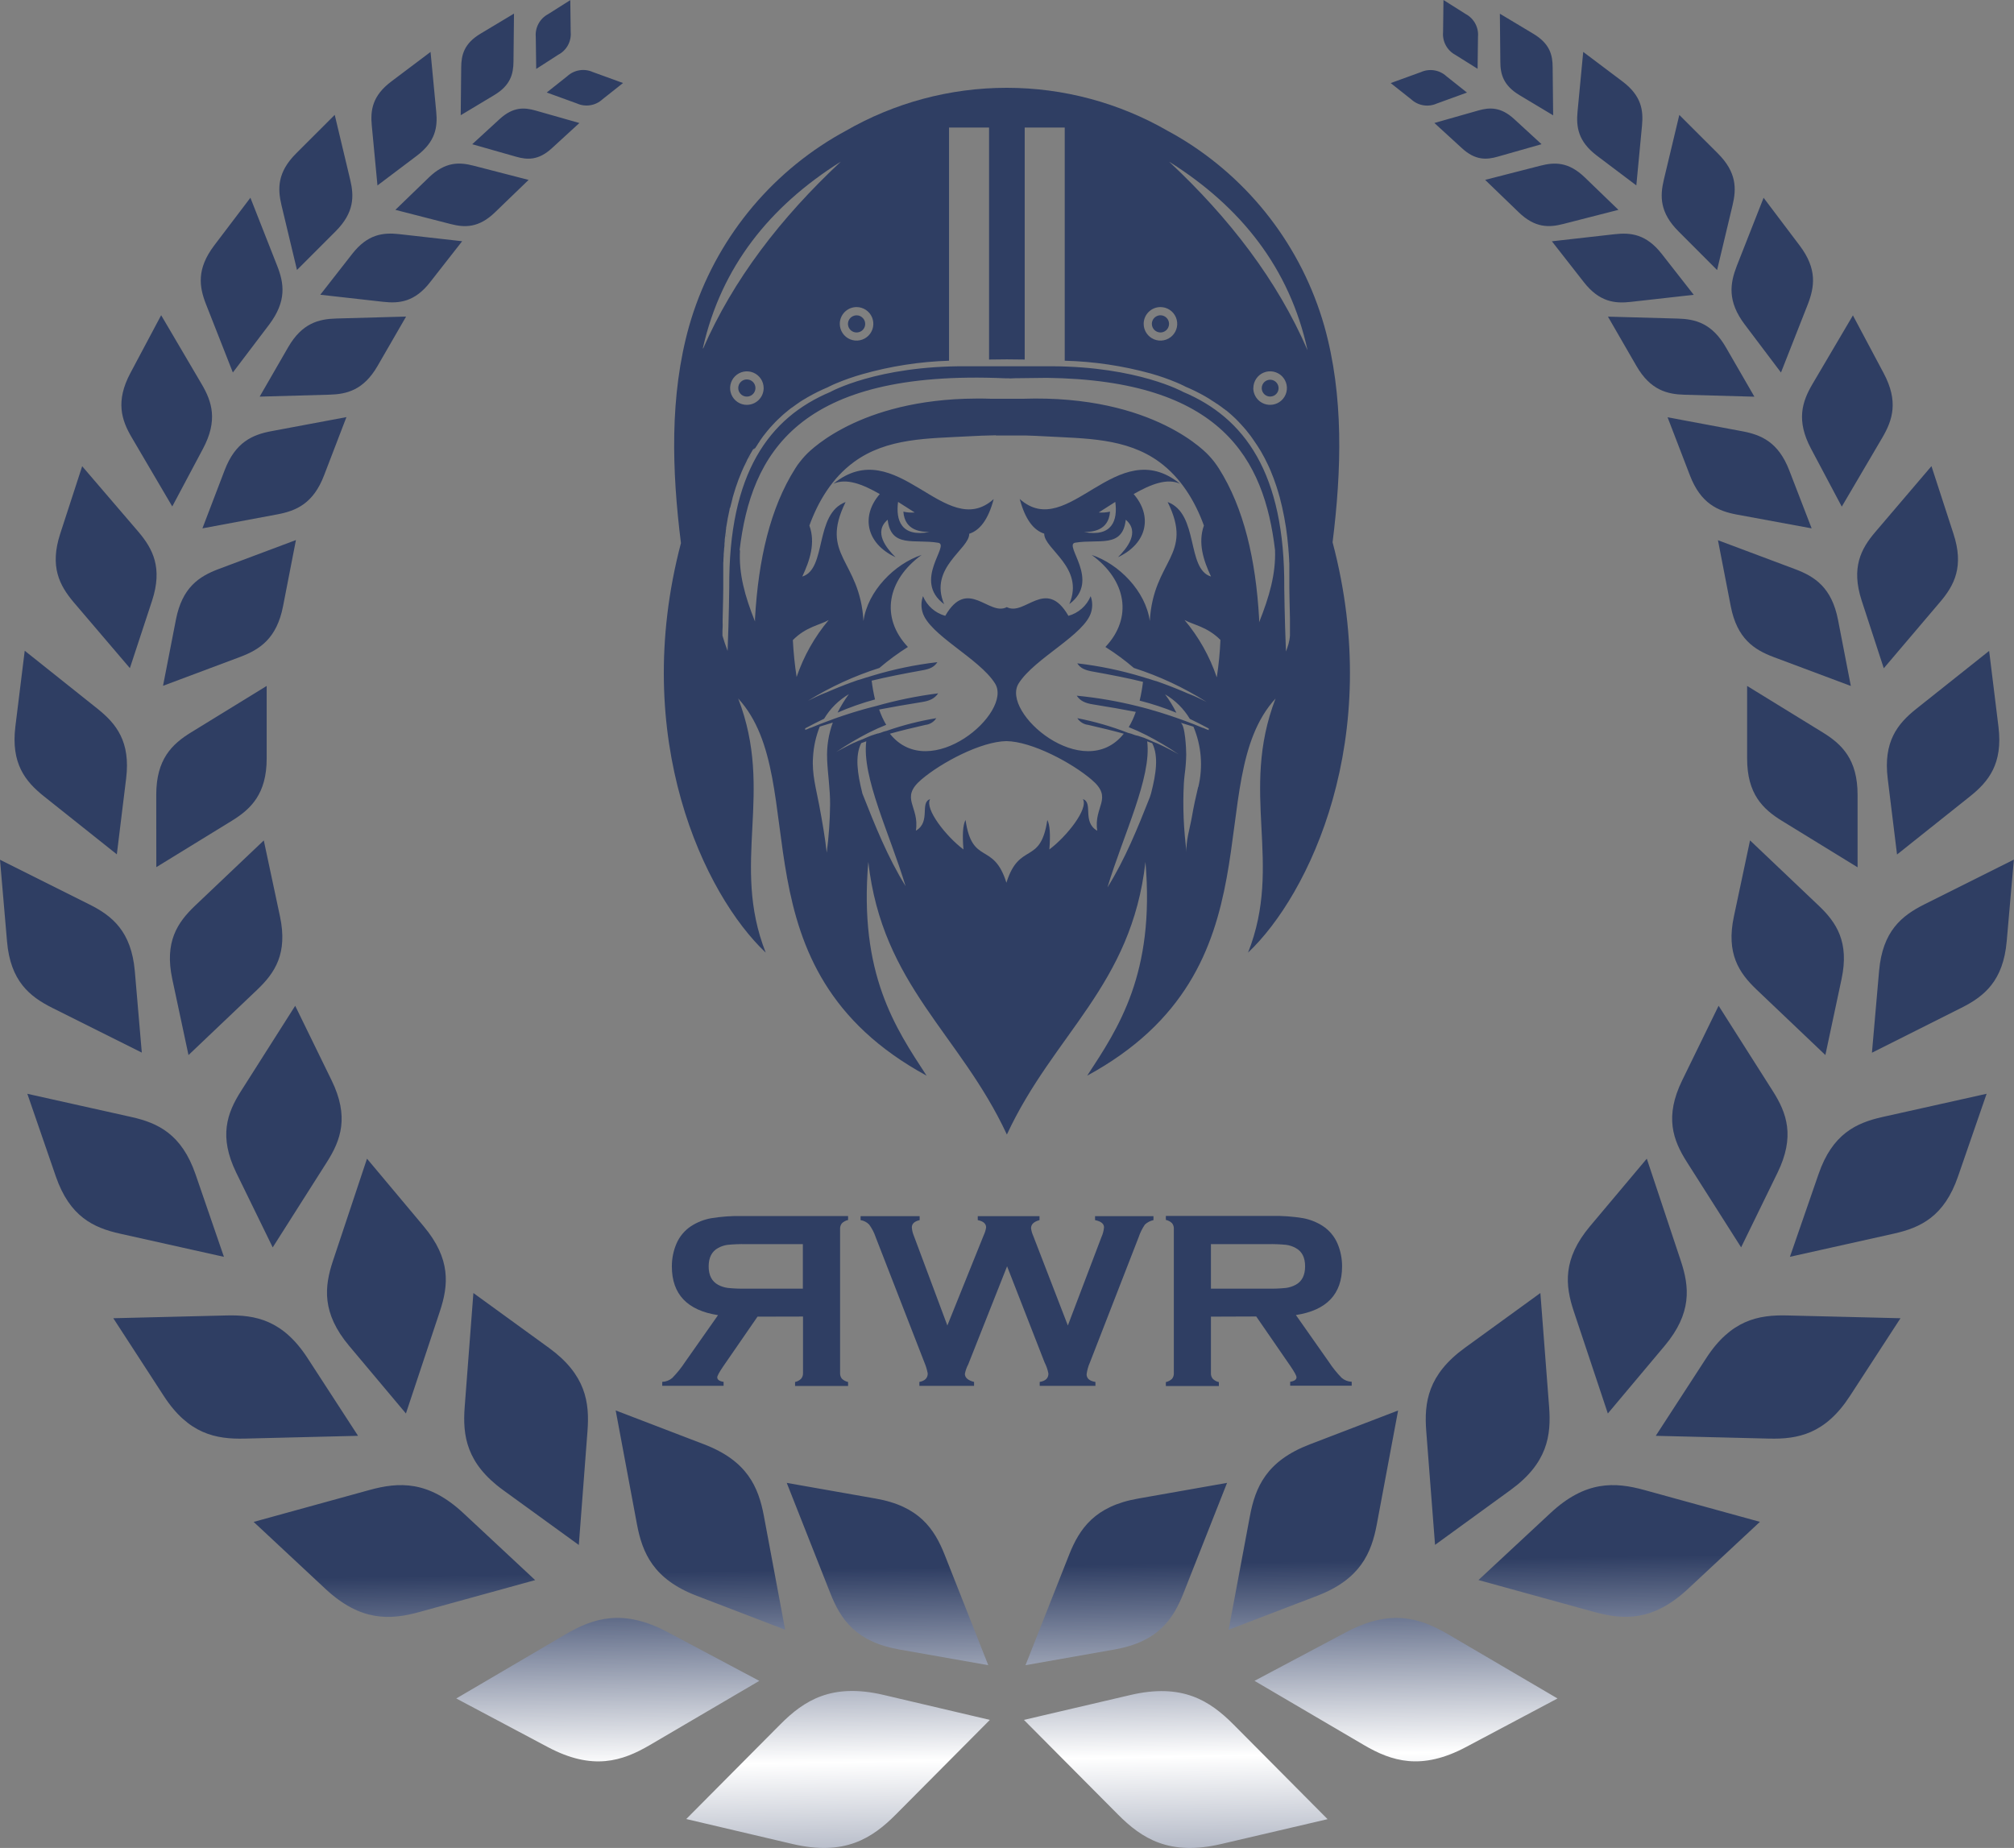 <svg width="546" height="501" viewBox="0 0 546 501" fill="none" xmlns="http://www.w3.org/2000/svg">
<rect x="0" y="0" width="546" height="501" fill="#808080" stroke="none"/>
<path d="M243.806 447.19C232.053 445.126 227.924 439.064 225.113 431.965L213.288 402.023L237.411 406.277C249.172 408.341 253.293 414.458 256.095 421.502L267.92 451.444L243.806 447.19ZM239.53 459.506C225.486 456.207 218 460.988 211.514 467.523L186.045 493.156L214.862 499.927C228.915 503.227 236.392 498.446 242.887 491.901L268.356 466.278L239.53 459.506ZM277.589 466.278L303.058 491.901C309.553 498.446 317.039 503.227 331.084 499.927L359.91 493.192L334.44 467.559C327.946 461.024 320.469 456.243 306.415 459.542L277.589 466.278ZM212.851 441.827L207.093 411.004C205.62 403.151 202.591 396.061 190.902 391.58L166.915 382.381L172.673 413.204C174.147 421.066 177.167 428.138 188.865 432.628L212.851 441.827ZM181.015 442.49C168.917 436.064 160.885 438.645 153.326 443.081L123.699 460.47L148.532 473.659C160.63 480.094 168.671 477.512 176.212 473.077L205.847 455.697L181.015 442.49ZM156.919 418.857L159.266 388.025C159.875 380.181 158.802 372.673 148.823 365.42L128.338 350.549L125.982 381.39C125.373 389.243 126.446 396.761 136.425 403.996L156.919 418.857ZM125.61 410.213C116.113 401.36 108.136 401.751 100.14 403.96L68.767 412.604L88.251 430.783C97.757 439.627 105.734 439.236 113.721 437.027L145.085 428.383L125.61 410.213ZM110.046 383.208L119.242 355.539C121.589 348.477 122.326 341.341 114.831 332.424L99.494 314.127L90.271 341.805C87.915 348.868 87.187 355.994 94.682 364.911L110.046 383.208ZM83.367 368.174C76.681 357.894 69.277 356.43 61.436 356.63L30.718 357.384L44.417 378.481C51.102 388.762 58.507 390.216 66.348 390.016L97.066 389.262L83.367 368.174ZM73.934 338.178L88.661 314.991C92.408 309.082 94.71 302.738 89.898 292.894L80.028 272.679L65.302 295.857C61.545 301.774 59.253 308.119 64.065 317.963L73.934 338.178ZM53.013 318.372C49.247 307.464 42.816 304.438 35.612 302.829L7.413 296.539L15.127 318.917C18.893 329.825 25.315 332.843 32.51 334.451L60.708 340.741L53.013 318.372ZM51.102 286.04L69.768 268.288C74.525 263.744 78.036 258.517 75.908 248.464L71.514 227.849L52.84 245.583C48.083 250.127 44.562 255.363 46.7 265.407L51.102 286.04ZM36.549 263.271C35.593 252.5 30.436 248.3 24.25 245.21L0 233.084L1.901 255.181C2.811 265.952 8.005 270.152 14.19 273.251L38.441 285.368L36.549 263.271ZM42.379 235.093L62.846 222.522C68.067 219.314 72.297 215.205 72.297 205.616V185.964L51.821 198.544C46.591 201.753 42.361 205.87 42.361 215.46L42.379 235.093ZM34.193 211.069C35.43 201.071 31.518 196.217 26.488 192.19L6.704 176.42L4.166 196.98C2.947 206.979 6.84 211.833 11.88 215.86L31.673 231.621L34.193 211.069ZM44.199 185.928L65.12 178.092C70.45 176.084 75.035 173.084 76.736 164.349L80.229 146.415L59.307 154.259C53.977 156.259 49.392 159.25 47.691 167.994L44.199 185.928ZM41.233 162.84C44.135 153.932 41.433 148.824 37.595 144.261L22.277 126.4L16.328 144.688C13.426 153.605 16.119 158.695 19.966 163.267L35.211 181.137L41.233 162.84ZM54.877 143.243L75.135 139.462C80.31 138.498 84.959 136.507 87.869 128.836L93.918 113.084L73.625 116.883C68.458 117.847 63.81 119.837 60.89 127.509L54.877 143.243ZM55.041 121.628C59.107 113.993 57.479 108.902 54.677 104.149L43.689 85.46L35.348 101.14C31.282 108.775 32.919 113.865 35.721 118.61L46.7 137.307L55.041 121.628ZM70.396 107.53L89.279 107.003C94.091 106.875 98.585 105.73 102.36 99.213L110.091 85.824L91.208 86.351C86.396 86.478 81.893 87.615 78.118 94.141L70.396 107.53ZM72.988 87.978C77.763 81.615 77.008 76.825 75.162 72.108L67.885 53.61L58.025 66.609C53.249 72.971 54.004 77.77 55.851 82.488L63.128 100.985L72.988 87.978ZM86.832 79.907L103.897 81.825C108.254 82.315 112.447 81.87 116.632 76.471L125.291 65.4L108.218 63.473C103.87 62.991 99.667 63.473 95.483 68.835L86.832 79.907ZM90.971 62.727C96.074 57.628 96.01 53.192 94.937 48.711L90.744 31.141L80.283 41.594C75.171 46.693 75.244 51.138 76.308 55.619L80.511 73.189L90.971 62.727ZM107.19 56.892L122.162 60.737C125.982 61.718 129.776 61.846 134.205 57.555L143.302 48.775L128.338 44.912C124.527 43.93 120.734 43.812 116.286 48.093L107.19 56.892ZM112.975 42.248C118.151 38.349 118.651 34.386 118.26 30.259L116.723 14.08L106.089 22.088C100.895 25.987 100.395 29.95 100.795 34.077L102.332 50.275L112.975 42.248ZM128.02 39.103L139.909 42.485C142.947 43.348 145.976 43.53 149.614 40.185L157.073 33.35L145.185 29.968C142.146 29.105 139.117 28.932 135.479 32.259L128.02 39.103ZM148.223 25.078L156.409 28.05C157.547 28.561 158.809 28.726 160.04 28.525C161.27 28.325 162.415 27.768 163.332 26.923L168.908 22.506L160.721 19.534C159.584 19.022 158.322 18.856 157.092 19.055C155.861 19.253 154.716 19.809 153.799 20.651L148.223 25.078ZM151.37 14.825C152.466 14.248 153.368 13.361 153.964 12.274C154.559 11.188 154.821 9.951 154.717 8.717L154.608 0.036L148.596 3.836C147.495 4.422 146.591 5.319 145.996 6.415C145.401 7.51 145.141 8.757 145.248 9.999L145.367 18.688L151.37 14.825ZM392.128 20.67C391.211 19.827 390.066 19.271 388.835 19.073C387.605 18.874 386.343 19.041 385.206 19.552L377.02 22.524L382.596 26.942C383.512 27.786 384.657 28.343 385.888 28.543C387.118 28.744 388.38 28.579 389.518 28.069L397.704 25.096L392.128 20.67ZM400.579 18.652L400.688 9.962C400.796 8.721 400.538 7.476 399.944 6.38C399.351 5.285 398.449 4.387 397.35 3.799L391.328 0L391.219 8.717C391.111 9.958 391.369 11.203 391.962 12.299C392.556 13.394 393.458 14.292 394.557 14.88L400.579 18.652ZM133.996 25.778C138.453 23.106 139.172 19.988 139.208 16.689L139.345 3.69L130.249 9.144C125.791 11.816 125.064 14.925 125.036 18.234L124.9 31.241L133.996 25.778ZM302.14 447.19C313.892 445.126 318.013 439.064 320.832 431.965L332.657 402.023L308.534 406.277C296.773 408.341 292.643 414.458 289.842 421.502L278.017 451.444L302.14 447.19ZM357.081 432.646C368.76 428.156 371.798 421.084 373.263 413.222L379.03 382.399L355.043 391.598C343.345 396.079 340.326 403.169 338.852 411.022L333.085 441.845L357.081 432.646ZM340.098 455.688L369.715 473.068C377.274 477.503 385.306 480.085 397.413 473.649L422.246 460.47L392.62 443.09C385.061 438.655 377.038 436.073 364.94 442.499L340.098 455.688ZM409.511 403.96C419.517 396.688 420.572 389.207 419.963 381.354L417.598 350.549L397.113 365.42C387.107 372.691 386.052 380.181 386.662 388.025L389.045 418.83L409.511 403.96ZM400.815 428.365L432.152 437.009C440.156 439.218 448.134 439.609 457.621 430.765L477.114 412.586L445.796 403.96C437.791 401.751 429.814 401.36 420.327 410.213L400.815 428.365ZM451.254 364.911C458.749 355.994 458.021 348.868 455.665 341.805L446.451 314.127L431.069 332.424C423.583 341.341 424.311 348.477 426.667 355.539L435.89 383.208L451.254 364.911ZM448.88 389.262L479.598 390.016C487.429 390.216 494.834 388.762 501.51 378.481L515.228 357.384L484.51 356.63C476.669 356.43 469.264 357.894 462.579 368.174L448.88 389.262ZM481.881 317.954C486.693 308.11 484.4 301.765 480.644 295.848L465.917 272.669L456.048 292.885C451.236 302.729 453.528 309.073 457.285 314.982L472.021 338.169L481.881 317.954ZM485.255 340.732L513.454 334.442C520.649 332.833 527.098 329.816 530.837 318.908L538.577 296.53L510.379 302.82C503.175 304.429 496.735 307.446 492.996 318.363L485.255 340.732ZM499.255 265.407C501.383 255.408 497.863 250.109 493.115 245.583L474.44 227.84L470.065 248.455C467.918 258.508 471.447 263.753 476.205 268.279L494.861 286.031L499.255 265.407ZM507.487 285.404L531.737 273.224C537.922 270.124 543.089 265.952 544.026 255.154L545.964 233.048L521.713 245.174C515.537 248.264 510.37 252.445 509.424 263.234L507.487 285.404ZM503.593 215.469C503.593 205.879 499.355 201.762 494.124 198.553L473.649 185.964V205.643C473.649 215.232 477.888 219.341 483.109 222.55L503.593 235.13V215.469ZM514.291 231.666L534.075 215.905C539.123 211.878 543.016 207.043 541.788 197.026L539.26 176.465L519.475 192.199C514.427 196.226 510.534 201.062 511.762 211.078L514.291 231.666ZM498.29 168.039C496.589 159.295 491.996 156.305 486.665 154.305L465.744 146.461L469.219 164.394C470.929 173.129 475.513 176.129 480.844 178.138L501.765 185.973L498.29 168.039ZM510.698 181.174L525.934 163.24C529.818 158.695 532.51 153.578 529.572 144.661L523.623 126.373L508.387 144.243C504.503 148.787 501.801 153.914 504.703 162.822L510.698 181.174ZM485.083 127.545C482.135 119.874 477.487 117.883 472.348 116.919L452.082 113.129L458.14 128.881C461.087 136.553 465.735 138.544 470.874 139.507L491.141 143.243L485.083 127.545ZM499.309 137.353L510.297 118.656C513.099 113.883 514.736 108.821 510.67 101.185L502.329 85.506L491.341 104.158C488.539 108.939 486.911 114.002 490.968 121.637L499.309 137.353ZM467.891 94.159C464.116 87.633 459.622 86.496 454.81 86.369L435.918 85.842L443.649 99.231C447.424 105.748 451.927 106.894 456.739 107.021L475.623 107.548L467.891 94.159ZM482.827 100.994L490.104 82.497C491.923 77.78 492.696 72.962 487.93 66.618L478.115 53.62L470.838 72.117C469.019 76.834 468.227 81.661 473.012 87.987L482.827 100.994ZM450.517 68.854C446.296 63.464 442.112 63.009 437.782 63.491L420.718 65.418L429.377 76.489C433.598 81.888 437.791 82.334 442.112 81.843L459.177 79.925L450.517 68.854ZM465.508 73.208L469.701 55.637C470.774 51.156 470.829 46.711 465.735 41.612L455.265 31.159L451.072 48.711C450.008 53.192 449.935 57.628 455.047 62.727L465.508 73.208ZM429.65 48.102C425.211 43.821 421.464 43.939 417.607 44.921L402.625 48.766L411.722 57.546C416.161 61.837 419.954 61.709 423.774 60.727L438.756 56.892L429.65 48.102ZM443.613 50.265L445.15 34.068C445.541 29.941 445.041 25.978 439.856 22.079L429.214 14.071L427.676 30.25C427.285 34.377 427.786 38.34 432.97 42.239L443.613 50.265ZM410.466 32.25C406.828 28.923 403.79 29.096 400.761 29.959L388.863 33.341L396.331 40.176C399.969 43.521 402.998 43.339 406.028 42.476L417.916 39.094L410.466 32.25ZM421.064 31.268L420.927 18.261C420.927 14.943 420.172 11.835 415.715 9.171L406.619 3.718L406.746 16.716C406.746 20.034 407.51 23.151 411.958 25.805L421.064 31.268Z" fill="url(#paint0_linear_560_2850)"/>
<path d="M205.365 356.957L196.033 370.482C194.978 372.036 194.45 373.018 194.45 373.418C194.45 374.045 195.023 374.454 196.169 374.636V375.708H179.532V374.636C180.536 374.602 181.499 374.226 182.261 373.572C183.548 372.253 184.705 370.813 185.718 369.273L194.659 356.548C186.321 355.263 182.149 350.87 182.143 343.368C182.13 341.235 182.554 339.122 183.389 337.16C184.222 335.219 185.608 333.566 187.373 332.406C189.009 331.353 190.836 330.631 192.749 330.279C195.508 329.825 198.303 329.624 201.099 329.679H229.916V330.751C229.278 330.89 228.692 331.205 228.224 331.66C227.88 332.113 227.712 332.675 227.751 333.242V372.218C227.716 372.773 227.884 373.323 228.224 373.763C228.692 374.219 229.278 374.534 229.916 374.672V375.745H215.544V374.672C216.177 374.54 216.756 374.224 217.209 373.763C217.56 373.32 217.735 372.764 217.7 372.2V356.929L205.365 356.957ZM217.654 337.296H202.136C200.509 337.263 198.881 337.327 197.261 337.487C196.354 337.607 195.477 337.897 194.677 338.341C192.973 339.268 192.121 340.932 192.121 343.331C192.121 345.731 192.973 347.394 194.677 348.321C195.487 348.755 196.368 349.042 197.279 349.167C198.892 349.333 200.515 349.4 202.136 349.367H217.654V337.296Z" fill="#2F3E63"/>
<path d="M273.023 343.304L262.489 369.9C262.059 370.704 261.752 371.568 261.58 372.463C261.58 373.49 262.407 374.227 264.072 374.654V375.726H249.245V374.654C250.755 374.363 251.51 373.59 251.51 372.354C251.316 371.325 251.011 370.319 250.6 369.355L237.402 335.414C236.994 334.186 236.395 333.03 235.628 331.987C235.006 331.346 234.192 330.925 233.309 330.787V329.715H249.318V330.787C247.908 331.106 247.199 331.769 247.199 332.778C247.256 333.544 247.437 334.296 247.735 335.005L256.831 359.356L266.692 334.869C267.008 334.207 267.225 333.503 267.338 332.778C267.338 331.742 266.583 331.087 265.073 330.787V329.715H281.81V330.787C280.281 331.196 279.517 331.924 279.517 332.978C279.606 333.678 279.799 334.362 280.09 335.005L289.496 359.356L298.592 335.414C298.977 334.572 299.217 333.672 299.302 332.751C299.302 331.763 298.492 331.109 296.873 330.787V329.715H312.709V330.787C311.832 330.969 311.023 331.391 310.372 332.005C309.657 333.059 309.091 334.206 308.689 335.414L295.49 369.355C295.03 370.383 294.724 371.473 294.581 372.59C294.581 373.699 295.372 374.408 296.973 374.654V375.726H281.864V374.654C283.447 374.399 284.229 373.654 284.229 372.39C284.029 371.333 283.677 370.311 283.183 369.355L273.023 343.304Z" fill="#2F3E63"/>
<path d="M328.283 356.956V372.227C328.248 372.791 328.423 373.348 328.774 373.79C329.227 374.251 329.806 374.567 330.438 374.699V375.772H316.066V374.699C316.704 374.561 317.291 374.246 317.758 373.79C318.099 373.35 318.267 372.801 318.231 372.245V333.214C318.271 332.647 318.103 332.085 317.758 331.633C317.291 331.177 316.704 330.863 316.066 330.724V329.651H344.883C347.679 329.597 350.474 329.797 353.234 330.251C355.147 330.604 356.973 331.326 358.609 332.378C360.375 333.539 361.76 335.192 362.594 337.132C363.429 339.095 363.853 341.208 363.84 343.34C363.84 350.842 359.668 355.236 351.323 356.52L360.265 369.246C361.277 370.786 362.435 372.225 363.721 373.545C364.484 374.199 365.446 374.574 366.45 374.608V375.681H349.768V374.608C350.914 374.427 351.487 374.018 351.487 373.39C351.487 372.991 350.959 372.009 349.904 370.455L340.572 356.911L328.283 356.956ZM328.283 349.367H343.801C345.422 349.4 347.045 349.333 348.658 349.167C349.569 349.042 350.45 348.755 351.26 348.321C352.958 347.406 353.81 345.743 353.816 343.331C353.822 340.919 352.97 339.256 351.26 338.341C350.46 337.896 349.584 337.607 348.676 337.487C347.056 337.327 345.428 337.263 343.801 337.296H328.283V349.367Z" fill="#2F3E63"/>
<path d="M225.94 131.145C229.452 129.563 233.845 131.263 238.511 133.945C233.427 139.789 234.691 147.279 242.768 151.06C240.34 148.643 236.71 144.252 240.649 140.907C241.559 148.679 247.926 146.061 254.348 147.152C257.714 147.715 247.28 157.378 255.958 163.795C251.719 153.842 262.835 148.87 262.762 144.707C265.564 143.798 267.874 141.016 269.393 135.308C256.285 147.015 243.169 117.229 225.94 131.145ZM243.469 136.072L247.971 138.935C246.944 139.02 245.91 138.943 244.906 138.708C245.288 144.089 250.009 144.161 251.947 144.243C244.297 145.661 242.814 141.025 243.469 136.072Z" fill="#2F3E63"/>
<path d="M305.196 140.907C309.135 144.252 305.515 148.643 303.086 151.061C311.163 147.279 312.428 139.789 307.334 133.945C312.009 131.263 316.43 129.564 319.905 131.145C302.677 117.229 289.569 147.016 276.452 135.281C277.98 140.989 280.282 143.762 283.092 144.68C283.02 148.87 294.135 153.842 289.896 163.768C298.574 157.351 288.141 147.688 291.506 147.125C297.937 146.061 304.314 148.697 305.196 140.907ZM293.89 144.243C295.827 144.198 300.548 144.089 300.93 138.708C299.926 138.943 298.892 139.02 297.865 138.935L302.358 136.072C303.04 141.026 301.558 145.661 293.89 144.243Z" fill="#2F3E63"/>
<path d="M344.346 107.512C344.689 107.513 345.028 107.435 345.337 107.285C345.842 107.041 346.24 106.62 346.454 106.101C346.668 105.583 346.684 105.004 346.498 104.475C346.312 103.946 345.937 103.503 345.446 103.233C344.954 102.962 344.38 102.882 343.833 103.007C343.286 103.132 342.805 103.455 342.48 103.912C342.156 104.37 342.012 104.931 342.075 105.488C342.139 106.045 342.405 106.56 342.824 106.933C343.243 107.307 343.784 107.513 344.346 107.512Z" fill="#2F3E63"/>
<path d="M335.441 114.155L335.059 113.801L335.577 114.301L335.441 114.155Z" fill="#2F3E63"/>
<path d="M232.217 90.132C232.694 90.138 233.162 89.996 233.555 89.726C233.948 89.456 234.248 89.071 234.414 88.624C234.579 88.176 234.602 87.689 234.479 87.228C234.356 86.767 234.093 86.356 233.727 86.05C233.432 85.791 233.074 85.613 232.69 85.532C232.535 85.499 232.376 85.483 232.217 85.487C231.887 85.486 231.561 85.557 231.262 85.696C230.775 85.912 230.378 86.289 230.137 86.764C229.895 87.238 229.825 87.781 229.937 88.301C230.049 88.822 230.337 89.287 230.752 89.621C231.167 89.954 231.684 90.135 232.217 90.132Z" fill="#2F3E63"/>
<path d="M202.472 102.867C202.012 102.867 201.561 103.004 201.178 103.259C200.796 103.515 200.497 103.878 200.321 104.304C200.145 104.729 200.098 105.197 200.188 105.648C200.278 106.099 200.5 106.514 200.826 106.84C201.151 107.165 201.566 107.387 202.018 107.476C202.47 107.566 202.938 107.52 203.363 107.344C203.789 107.168 204.153 106.87 204.408 106.487C204.664 106.104 204.801 105.654 204.801 105.194C204.802 104.888 204.743 104.585 204.626 104.302C204.509 104.019 204.338 103.762 204.121 103.546C203.905 103.33 203.648 103.158 203.365 103.042C203.082 102.925 202.778 102.866 202.472 102.867Z" fill="#2F3E63"/>
<path d="M314.601 90.132C315.062 90.132 315.512 89.996 315.895 89.74C316.278 89.484 316.576 89.121 316.752 88.696C316.929 88.271 316.975 87.803 316.885 87.352C316.795 86.9 316.573 86.486 316.248 86.16C315.922 85.835 315.507 85.613 315.055 85.523C314.604 85.433 314.135 85.48 313.71 85.656C313.284 85.832 312.921 86.13 312.665 86.513C312.409 86.895 312.272 87.345 312.272 87.805C312.272 88.423 312.518 89.014 312.954 89.451C313.391 89.887 313.983 90.132 314.601 90.132Z" fill="#2F3E63"/>
<path d="M361.265 147.014C363.712 127.426 364.321 107.229 359.027 88.413C352.931 67.011 338.902 48.734 319.795 37.303C318.777 36.694 317.74 36.112 316.694 35.548C303.391 27.855 288.293 23.805 272.923 23.805C257.553 23.805 242.455 27.855 229.152 35.548C228.106 36.112 227.078 36.694 226.059 37.303C206.953 48.736 192.922 67.012 186.818 88.413C181.506 107.302 182.142 127.581 184.607 147.232C170.645 200.297 191.048 242.673 207.585 258.262C198.006 233.892 209.995 215.032 200.135 189.381C220.792 211.905 197.824 262.597 251.201 291.62C242.741 278.686 232.799 263.997 235.401 233.665C239.176 267.215 260.224 280.177 272.968 307.582C285.703 280.177 306.76 267.215 310.535 233.665C313.137 263.997 303.204 278.686 294.744 291.62C348.112 262.597 325.144 211.905 345.801 189.381C335.95 215.032 347.939 233.92 338.352 258.262C354.916 242.618 375.355 200.179 361.265 147.014ZM314.601 83.251C315.501 83.251 316.38 83.517 317.128 84.017C317.876 84.516 318.459 85.226 318.803 86.056C319.148 86.887 319.238 87.8 319.062 88.682C318.887 89.564 318.453 90.374 317.817 91.009C317.181 91.645 316.371 92.078 315.489 92.253C314.606 92.428 313.692 92.338 312.861 91.994C312.03 91.65 311.32 91.068 310.82 90.32C310.32 89.573 310.053 88.694 310.053 87.796C310.053 86.59 310.532 85.434 311.385 84.582C312.238 83.73 313.395 83.251 314.601 83.251ZM232.217 83.251C233.117 83.251 233.996 83.517 234.744 84.017C235.492 84.516 236.075 85.226 236.419 86.056C236.763 86.887 236.853 87.8 236.678 88.682C236.502 89.564 236.069 90.374 235.433 91.009C234.797 91.645 233.987 92.078 233.104 92.253C232.222 92.428 231.308 92.338 230.477 91.994C229.646 91.65 228.935 91.068 228.435 90.32C227.936 89.573 227.669 88.694 227.669 87.796C227.669 86.59 228.148 85.434 229.001 84.582C229.854 83.73 231.011 83.251 232.217 83.251ZM190.575 94.276C195.55 72.361 208.631 55.964 227.951 43.82C211.578 59.109 198.743 75.843 190.593 94.558C190.584 94.458 190.584 94.358 190.575 94.267V94.276ZM217.991 108.183C217.39 108.556 216.808 108.938 216.235 109.338C216.481 109.174 216.708 109.001 216.954 108.847L217.463 108.511L217.991 108.183ZM202.482 109.765C201.582 109.765 200.703 109.498 199.955 108.999C199.207 108.5 198.624 107.79 198.28 106.959C197.935 106.129 197.845 105.215 198.021 104.334C198.196 103.452 198.629 102.642 199.266 102.007C199.902 101.371 200.712 100.938 201.594 100.763C202.476 100.587 203.391 100.677 204.222 101.021C205.053 101.365 205.763 101.948 206.263 102.695C206.763 103.443 207.03 104.321 207.03 105.22C207.027 106.424 206.547 107.578 205.694 108.428C204.842 109.278 203.686 109.756 202.482 109.756V109.765ZM203.591 123.327C203.409 123.654 203.227 123.99 203.055 124.336V124.272L203.227 123.954L203.346 123.727L203.546 123.372L203.591 123.327ZM202.791 124.845C202.554 125.299 202.327 125.754 202.109 126.244L202.19 126.072C202.19 125.981 202.272 125.89 202.318 125.799C202.363 125.708 202.427 125.581 202.472 125.472L202.673 125.072L202.791 124.845ZM198.798 135.543C198.716 135.843 198.634 136.143 198.561 136.452C198.561 136.452 198.561 136.407 198.561 136.388L198.798 135.543ZM207.475 117.464L207.639 117.264L207.839 117.018C207.867 116.977 207.898 116.938 207.93 116.9C207.612 117.282 207.303 117.682 207.021 118.091C207.166 117.882 207.321 117.664 207.475 117.464ZM197.861 139.552V139.642V139.552ZM197.006 144.769L196.842 146.032L196.896 145.614V145.351L197.006 144.769ZM214.934 173.547C218.509 169.911 222.211 169.502 224.667 168.093C220.829 172.658 217.876 177.898 215.962 183.545C215.456 180.231 215.116 176.894 214.943 173.547H214.934ZM224.231 205.797C224.403 209.932 225.077 213.977 225.04 218.149C224.992 222.499 224.688 226.842 224.131 231.156C223.648 226.866 222.893 222.621 222.102 218.367C221.265 213.868 220.055 209.796 220.419 205.169C220.582 202.362 221.196 199.6 222.239 196.989C223.448 196.598 224.622 196.234 225.777 195.898C224.613 199.063 224.091 202.428 224.24 205.797H224.231ZM233.763 215.05V214.977C232.472 209.796 231.726 204.978 233.472 201.479C233.936 201.297 234.382 201.134 234.846 200.97C233.618 210.705 241.213 226.048 245.507 240.237C240.595 232.32 237.174 223.676 233.763 215.05ZM297.437 225.203C293.298 222.821 296.454 217.568 293.58 216.659C295.126 219.249 289.259 226.712 284.484 230.293C284.811 226.23 284.62 223.567 283.929 222.303C282.11 234.747 276.361 228.03 272.841 239.319C269.33 228.03 263.572 234.774 261.762 222.303C261.061 223.567 260.852 226.23 261.198 230.293C256.477 226.748 250.61 219.285 252.156 216.659C249.282 217.568 252.429 222.821 248.299 225.203C249.345 218.549 243.806 216.45 249.764 211.359C255.149 206.76 265.928 201.024 272.841 200.924C279.754 201.024 290.533 206.76 295.918 211.359C301.967 216.468 296.418 218.567 297.473 225.221L297.437 225.203ZM312.082 214.995C311.954 215.386 311.845 215.768 311.718 216.159C308.407 224.521 305.023 232.92 300.238 240.582C304.532 226.303 312.245 210.796 311.008 200.988L312.373 201.497C314.147 205.051 313.401 209.814 312.082 214.995ZM324.816 213.377C324.162 216.104 323.579 218.786 323.106 221.558C322.633 224.33 321.36 228.311 321.724 231.193C320.881 224.995 320.619 218.733 320.941 212.486C320.987 211.577 321.078 210.75 321.178 209.878C321.418 208.127 321.555 206.364 321.587 204.597C321.587 203.397 321.342 196.307 320.005 195.916C321.151 196.252 322.333 196.616 323.543 197.007C325.716 202.184 326.178 207.919 324.862 213.377H324.816ZM327.636 197.925L327.4 197.816H327.318L326.79 197.598L326.699 197.552L326.181 197.334H326.072L325.571 197.125L325.453 197.08L324.971 196.88L324.807 196.816L324.362 196.634L324.171 196.561L323.752 196.389L323.543 196.307L323.161 196.162C321.96 195.689 320.76 195.253 319.522 194.816L319.095 194.671L318.931 194.607L318.449 194.444L318.285 194.389L317.867 194.244L317.712 194.189L317.258 194.035L317.057 193.971L316.603 193.826L316.43 193.762L315.984 193.626L315.848 193.58L315.402 193.435L315.229 193.38L314.838 193.253L314.611 193.18L314.219 193.062L313.974 192.989L313.601 192.88L313.346 192.798L313 192.698L312.728 192.626L312.355 192.517L312.118 192.444L311.736 192.335L311.563 192.28L311.154 192.171L310.899 192.098L310.563 192.008L310.308 191.944L309.917 191.835L309.626 191.762L309.335 191.689L309.053 191.617L308.671 191.517L308.407 191.453C302.985 190.099 297.469 189.148 291.906 188.608C292.889 190.081 294.28 190.644 296.282 190.962C300.639 191.671 304.395 192.308 307.916 192.998C307.419 194.44 306.779 195.829 306.005 197.143C307.552 197.749 309.144 198.467 310.781 199.297C313.795 200.847 316.712 202.581 319.513 204.488L318.695 204.033L317.867 203.588L317.458 203.37L317.066 203.161L316.657 202.951L316.257 202.751L315.875 202.552L315.475 202.361L315.065 202.161L314.665 201.97L314.274 201.779L313.865 201.597L313.464 201.415H313.41L313.037 201.252H312.982L312.618 201.088L312.255 200.924L311.245 200.479L311.054 200.397L310.836 200.306L310.626 200.225L310.399 200.125L310.208 200.052L309.944 199.943H309.853L309.535 199.806H309.453L309.125 199.67H309.035L308.689 199.525H308.598L308.334 199.425H308.243H308.161L307.898 199.325H307.807L306.569 198.879H306.488L306.142 198.761H306.051L305.705 198.643C301.287 196.927 296.724 195.61 292.07 194.707C292.397 195.21 292.832 195.634 293.343 195.949C293.855 196.263 294.43 196.46 295.026 196.525C298.665 197.37 301.767 198.107 304.659 198.916C293.798 212.55 271.185 193.18 276.161 185.281C280.5 178.4 294.126 172.092 295.836 165.884C296.232 164.485 296.178 162.997 295.681 161.63C295.147 162.918 294.326 164.066 293.281 164.989C292.236 165.912 290.995 166.585 289.651 166.957C283.547 156.358 277.825 167.184 272.95 164.593C268.102 167.184 262.362 156.358 256.258 166.957C254.914 166.585 253.672 165.912 252.627 164.989C251.582 164.066 250.762 162.918 250.228 161.63C249.731 162.997 249.677 164.485 250.073 165.884C251.783 172.092 265.409 178.4 269.748 185.281C274.724 193.171 252.101 212.55 241.25 198.916C244.142 198.107 247.198 197.37 250.882 196.525C251.478 196.46 252.052 196.263 252.561 195.949C253.071 195.634 253.505 195.21 253.83 194.707C249.327 195.444 244.896 196.566 240.586 198.061L240.24 198.179H240.149L239.803 198.298H239.712L238.484 198.743H238.393L238.13 198.843H238.039H237.957L237.693 198.943H237.602L237.247 199.088H237.165L236.838 199.225H236.747L236.429 199.361H236.338L236.074 199.47L235.883 199.543L235.655 199.643L235.446 199.725L235.228 199.816L235.037 199.897L234.018 200.343L233.672 200.497H233.609L233.245 200.661H233.19L232.817 200.825H232.763L232.39 200.997L232.008 201.179H231.962L231.598 201.361H231.526L231.171 201.533L230.771 201.724L230.38 201.915L229.998 202.115L229.606 202.315L229.197 202.524L228.797 202.733L227.56 203.397L226.741 203.851C229.54 201.94 232.457 200.207 235.473 198.661C237.111 197.837 238.703 197.119 240.249 196.507C239.475 195.192 238.836 193.804 238.339 192.362C241.859 191.671 245.616 191.035 249.973 190.326C251.974 190.008 253.366 189.417 254.339 187.972C248.644 188.693 243.013 189.844 237.493 191.417L237.238 191.48L236.856 191.58L236.565 191.653L236.274 191.726L235.992 191.799L235.601 191.908L235.337 191.971L235.01 192.062L234.755 192.135L234.336 192.244L234.155 192.298L233.772 192.408L233.545 192.48L233.163 192.589L232.89 192.662L232.554 192.762L232.29 192.844L231.917 192.953L231.68 193.026L231.289 193.144L231.062 193.217L230.662 193.344L230.48 193.398L230.034 193.544L229.898 193.589L229.452 193.726L229.279 193.789L228.833 193.935L228.633 193.998L228.178 194.153L228.024 194.207L227.605 194.353L227.432 194.407L226.959 194.571L226.796 194.634L226.359 194.78C225.158 195.207 223.958 195.689 222.766 196.125L222.384 196.271L222.175 196.352L221.756 196.525L221.565 196.598L221.12 196.78L220.956 196.843L220.474 197.043L220.346 197.089L219.855 197.298H219.737L219.228 197.516L219.137 197.561L218.609 197.779H218.527L218.291 197.889C218.291 197.743 218.291 197.607 218.291 197.461C220.037 196.522 221.747 195.653 223.421 194.853C225.058 192.105 227.365 189.817 230.125 188.199C228.964 189.772 227.942 191.441 227.069 193.189C230.362 191.759 233.755 190.568 237.22 189.626C236.82 187.948 236.516 186.249 236.31 184.536C240.504 183.509 244.87 182.664 250.282 181.682C252.056 181.364 253.284 180.837 254.121 179.519C248.185 180.209 242.322 181.426 236.601 183.154L236.056 183.318L235.519 183.491L235.019 183.645H234.955L234.437 183.809L233.9 183.981L233.39 184.154H233.336L232.845 184.318H232.772L232.335 184.463L232.208 184.509L231.799 184.654L231.644 184.709L231.398 184.8L231.116 184.9L230.725 185.036L230.552 185.1L230.307 185.19L229.998 185.309L229.761 185.399L229.434 185.518L229.215 185.599L228.87 185.736L228.67 185.818L228.324 185.945L228.133 186.027L227.769 186.172L227.578 186.245L227.205 186.39L227.05 186.463L226.641 186.627L226.505 186.681L226.095 186.854L225.977 186.899L225.55 187.081L225.413 187.136L224.995 187.317L224.886 187.363L224.449 187.554L224.34 187.599L223.885 187.799H223.821L223.33 188.017H223.275L222.784 188.235H222.73L222.239 188.463L221.72 188.699L221.183 188.944L220.647 189.208L220.119 189.463L219.601 189.717L219.055 189.981C225.111 186.228 231.61 183.242 238.402 181.091C240.839 179.01 243.423 177.108 246.134 175.401C238.648 167.484 240.422 157.285 249.855 150.45C242.578 152.841 235.201 160.23 234.091 168.356C233.118 151.65 222.066 150.695 229.243 136.107C220.71 139.306 224.221 154.286 217.499 156.304C219.528 151.995 221.138 147.214 219.428 142.478C221.82 135.879 225.64 129.553 231.489 125.263C240.485 118.664 251.683 118.9 262.489 118.291C264.994 118.146 267.495 118.052 269.994 118.009V118.064H278.007C279.827 118.118 281.546 118.191 283.32 118.291C294.126 118.909 305.323 118.664 314.319 125.263C320.159 129.553 323.989 135.879 326.381 142.478C324.707 147.214 326.281 151.995 328.309 156.304C321.578 154.286 325.098 139.306 316.557 136.107C323.743 150.695 312.682 151.65 311.709 168.356C310.599 160.23 303.258 152.841 295.954 150.45C305.387 157.285 307.161 167.484 299.675 175.401C302.385 177.106 304.966 179.008 307.397 181.091C314.325 183.314 320.943 186.408 327.09 190.299L326.554 190.035L326.035 189.781L325.517 189.526L324.98 189.263L324.444 189.017L323.925 188.781L323.425 188.554H323.37L322.879 188.335H322.824L322.333 188.117H322.279L321.824 187.917L321.715 187.872L321.278 187.681L321.169 187.635L320.741 187.454L320.614 187.399L320.186 187.217L320.068 187.172L319.65 186.999L319.513 186.945L319.113 186.781L318.949 186.708L318.576 186.563L318.395 186.49L318.022 186.345L317.84 186.263L317.494 186.136L317.285 186.054L316.939 185.918L316.721 185.836L316.402 185.718L316.157 185.627L315.857 185.509L315.602 185.418L315.429 185.354L315.047 185.218L314.774 185.118L314.529 185.027L314.374 184.972L313.965 184.827L313.837 184.781L313.401 184.636H313.328L312.837 184.472H312.782L312.273 184.3L311.736 184.127L311.218 183.963H311.154L310.654 183.809L310.126 183.636L309.58 183.472C303.857 181.743 297.991 180.526 292.052 179.837C292.898 181.155 294.126 181.655 295.9 182C301.357 182.982 305.669 183.818 309.871 184.854C309.666 186.567 309.362 188.266 308.962 189.944C312.355 190.806 315.684 191.905 318.922 193.235C318.049 191.485 317.023 189.815 315.857 188.245C318.619 189.862 320.928 192.151 322.57 194.898C324.243 195.698 325.95 196.568 327.691 197.507C327.691 197.689 327.682 197.825 327.682 197.97L327.636 197.925ZM329.838 183.536C327.92 177.889 324.964 172.648 321.123 168.084C323.625 169.456 327.291 169.902 330.865 173.492C330.726 176.849 330.398 180.212 329.883 183.582L329.838 183.536ZM341.353 168.693C341.353 168.366 341.353 168.038 341.353 167.711C340.444 151.723 337.224 137.715 330.438 126.999C330.029 126.363 329.601 125.754 329.164 125.181C328.728 124.608 328.255 124.072 327.782 123.563C327.564 123.318 313.073 106.902 277.207 108.111H268.802C266.273 108.02 263.845 108.029 261.525 108.111C230.98 109.165 218.454 123.354 218.254 123.563C217.781 124.072 217.345 124.608 216.881 125.181C216.417 125.754 215.971 126.372 215.598 126.999C208.785 137.734 205.592 151.723 204.683 167.711C204.683 167.966 204.683 168.229 204.683 168.493C201.954 161.685 200.226 155.522 200.626 149.068L200.489 149.332C203.573 122.909 216.444 100.112 272.477 102.557H273.714V102.602L275.269 102.539L283.811 102.439C331.184 103.048 342.745 124.49 345.665 149.141C345.892 155.567 344.119 161.785 341.353 168.693ZM348.63 176.692C348.257 167.602 348.166 159.567 348.166 159.421C348.385 128.171 337.324 113.237 320.778 106.266C320.778 106.266 308.489 99.385 285.093 99.294H261.943C237.784 99.157 225.095 106.266 225.095 106.266C208.54 113.237 197.488 128.171 197.697 159.421C197.697 159.549 197.615 167.457 197.251 176.464C196.724 175.083 196.26 173.704 195.86 172.329V171.692C195.86 171.147 195.859 170.602 195.905 170.074C195.95 169.547 195.905 169.275 195.905 168.893C195.905 168.511 195.905 168.366 195.905 168.102C196.032 163.457 196.078 160.058 196.078 159.449C196.078 159.149 196.078 158.849 196.078 158.54C196.078 158.231 196.078 157.913 196.078 157.631C196.078 156.967 196.078 156.304 196.078 155.658C196.078 155.413 196.078 155.167 196.078 154.922C196.078 154.677 196.078 154.213 196.078 153.859C196.078 153.504 196.078 153.277 196.078 152.995C196.078 152.695 196.078 152.404 196.123 152.086C196.123 151.95 196.123 151.804 196.123 151.668C196.123 151.332 196.169 150.995 196.187 150.659V150.314L196.296 149.023C196.296 148.832 196.296 148.641 196.342 148.459C196.387 148.278 196.387 148.014 196.405 147.787V147.741C196.405 147.623 196.405 147.505 196.405 147.396C196.405 147.287 196.46 146.914 196.478 146.678C196.478 146.56 196.478 146.451 196.478 146.342C196.482 146.308 196.482 146.275 196.478 146.242C196.587 145.333 196.705 144.424 196.842 143.515C196.842 143.715 196.778 143.915 196.751 144.115V144.06C196.751 143.824 196.815 143.587 196.851 143.351C196.855 143.405 196.855 143.46 196.851 143.515C196.851 143.406 196.851 143.296 196.851 143.187C196.855 143.233 196.855 143.278 196.851 143.324V143.151C196.851 143.042 196.851 142.933 196.896 142.824L196.842 143.187C196.987 142.278 197.142 141.369 197.306 140.461C197.479 139.552 197.661 138.715 197.852 137.861C197.852 137.997 197.788 138.125 197.761 138.261C197.761 138.088 197.833 137.906 197.879 137.734V137.861C197.879 137.77 197.879 137.679 197.943 137.588V137.706C197.943 137.561 198.006 137.406 198.043 137.261C198.043 137.37 198.043 137.488 197.97 137.597C198.161 136.77 198.361 135.952 198.579 135.161C198.584 135.134 198.584 135.107 198.579 135.079L198.634 134.889C198.725 134.58 198.807 134.28 198.898 133.98C199.07 133.389 199.252 132.807 199.434 132.234C199.907 130.798 200.429 129.408 200.999 128.062L201.19 127.617L201.417 127.099C201.508 126.899 201.599 126.69 201.699 126.49C201.963 125.926 202.227 125.372 202.509 124.826V124.772C202.782 124.245 203.064 123.736 203.346 123.227L203.437 123.072L203.609 122.772L203.473 123.009L203.528 122.909L203.719 122.581L203.937 122.209L204.173 121.818C204.384 121.719 204.578 121.587 204.746 121.427L204.064 122.572C204.349 122.081 204.652 121.6 204.974 121.127L205.574 120.218L205.338 120.545C205.42 120.409 205.501 120.282 205.592 120.154L205.793 119.864C205.711 119.973 205.638 120.1 205.565 120.218C205.783 119.882 206.011 119.554 206.238 119.227L205.902 119.709V119.664C205.938 119.604 205.977 119.546 206.02 119.491L206.347 119.027L206.466 118.864C206.384 118.982 206.302 119.109 206.211 119.227C206.429 118.936 206.629 118.636 206.848 118.318C207.221 117.818 207.612 117.328 208.012 116.846L208.076 116.773C208.294 116.5 208.521 116.246 208.749 115.991C208.658 116.1 208.549 116.2 208.458 116.319L208.531 116.228L208.885 115.819L209.131 115.546L208.749 115.991C209.004 115.7 209.249 115.419 209.513 115.146L209.231 115.437C209.358 115.301 209.477 115.155 209.613 115.028L209.695 114.928L209.477 115.182C209.731 114.901 209.986 114.628 210.25 114.364L210.141 114.473L210.359 114.246L210.25 114.364C210.413 114.192 210.595 114.028 210.768 113.855L210.413 114.192L210.877 113.737C210.977 113.628 211.087 113.528 211.196 113.428L211.341 113.292L211.487 113.155C211.241 113.383 211.005 113.628 210.768 113.855C211.187 113.446 211.614 113.028 212.06 112.637L211.978 112.701L212.087 112.601L212.033 112.665L212.469 112.283L212.105 112.592L212.187 112.519L212.551 112.201L212.888 111.91L213.06 111.765L213.315 111.556L212.469 112.283C212.878 111.928 213.288 111.583 213.706 111.247L214.034 110.983L214.407 110.701L214.079 110.947L214.298 110.774L214.67 110.483L214.752 110.429L215.107 110.165L215.18 110.11L215.526 109.856C215.134 110.138 214.743 110.438 214.361 110.765C214.798 110.429 215.271 110.101 215.689 109.783C215.817 109.683 215.953 109.601 216.08 109.51C216.672 109.101 217.272 108.701 217.9 108.32L218.263 108.102L218.618 107.893L218.736 107.82L219.046 107.638C220.77 106.651 222.553 105.771 224.385 105.002C224.549 104.911 224.722 104.82 224.904 104.738C225.44 104.466 226.05 104.193 226.723 103.911C229.021 102.949 231.375 102.127 233.772 101.448C241.43 99.268 249.328 98.041 257.286 97.794V34.576H268.138V97.476C271.358 97.409 274.578 97.409 277.798 97.476V34.576H288.65V97.794C296.546 97.999 304.387 99.165 312 101.266C314.395 101.943 316.746 102.766 319.04 103.73C319.704 104.011 320.314 104.284 320.86 104.557C321.032 104.638 321.214 104.729 321.369 104.82C323.204 105.589 324.99 106.469 326.718 107.456L327.027 107.638L327.145 107.711L327.5 107.92L327.864 108.138C328.564 108.574 329.237 109.047 329.901 109.483H329.956C330.447 109.829 330.92 110.183 331.393 110.547C331.002 110.247 330.611 109.947 330.201 109.638L330.274 109.683L330.538 109.883L330.893 110.138L331.429 110.547L331.575 110.665L331.739 110.783L331.848 110.874L331.393 110.529L331.902 110.91H331.948C332.43 111.301 332.903 111.71 333.376 112.11C333.048 111.828 332.721 111.537 332.375 111.256H332.43L332.73 111.501L332.921 111.665L333.221 111.928L333.585 112.237L333.649 112.301L333.312 112.01L333.749 112.392C334.195 112.783 334.659 113.201 335.041 113.619C334.804 113.383 334.568 113.137 334.313 112.901L334.377 112.955L334.704 113.255L335.404 113.946L335.541 114.092C335.805 114.355 336.059 114.628 336.314 114.91L336.423 115.028L336.314 114.91C336.569 115.182 336.823 115.464 337.069 115.746C337.315 116.028 337.551 116.291 337.788 116.573C338.197 117.064 338.588 117.573 338.979 118.082L339.625 118.991C339.853 119.309 340.08 119.636 340.298 119.973L340.489 120.263L340.899 120.872C341.199 121.345 341.49 121.836 341.808 122.318C342.509 123.527 343.173 124.772 343.773 126.072L343.7 125.926L343.773 126.072L344.055 126.681L344.282 127.199L344.473 127.644C345.037 128.989 345.565 130.371 346.029 131.816C346.217 132.386 346.399 132.968 346.575 133.562C346.666 133.862 346.747 134.161 346.829 134.471L346.893 134.661C347.874 138.343 348.582 142.092 349.012 145.878C349.008 145.911 349.008 145.945 349.012 145.978C349.067 146.469 349.122 146.978 349.167 147.478C349.167 147.705 349.213 147.923 349.231 148.15L349.285 148.714C349.285 149.141 349.358 149.568 349.385 150.005L349.494 151.777C349.494 152.077 349.494 152.368 349.54 152.686C349.54 152.968 349.54 153.259 349.54 153.55C349.54 153.84 349.54 154.259 349.54 154.613V155.349C349.54 155.995 349.54 156.658 349.54 157.322V159.14C349.54 159.749 349.595 163.148 349.713 167.793V168.584C349.713 168.965 349.713 169.365 349.713 169.765C349.713 170.165 349.713 170.838 349.713 171.383V172.292C349.595 173.956 349.131 175.319 348.612 176.673L348.63 176.692ZM327.882 108.192L328.3 108.456H328.373L328.619 108.611L329.301 109.065L329.61 109.274L329.81 109.41C329.198 109.017 328.549 108.605 327.864 108.174L327.882 108.192ZM339.789 105.211C339.789 104.312 340.056 103.434 340.555 102.686C341.055 101.939 341.765 101.356 342.596 101.012C343.427 100.668 344.342 100.578 345.224 100.754C346.106 100.929 346.917 101.362 347.553 101.997C348.189 102.633 348.622 103.443 348.798 104.324C348.973 105.206 348.883 106.12 348.539 106.95C348.195 107.781 347.612 108.491 346.864 108.99C346.116 109.489 345.236 109.756 344.337 109.756C343.737 109.758 343.142 109.642 342.587 109.413C342.032 109.185 341.527 108.849 341.103 108.425C340.678 108.001 340.342 107.497 340.113 106.942C339.885 106.387 339.768 105.793 339.771 105.193L339.789 105.211ZM316.948 43.829C336.469 56.1 349.622 72.707 354.479 94.958C346.32 76.07 333.385 59.2 316.93 43.811L316.948 43.829Z" fill="#2F3E63"/>
<defs>
<linearGradient id="paint0_linear_560_2850" x1="154" y1="426" x2="156" y2="548.5" gradientUnits="userSpaceOnUse">
<stop offset="0.005" stop-color="#2F3E63"/>
<stop offset="0.432" stop-color="white"/>
<stop offset="1" stop-color="#2F3E63"/>
</linearGradient>
</defs>
</svg>
